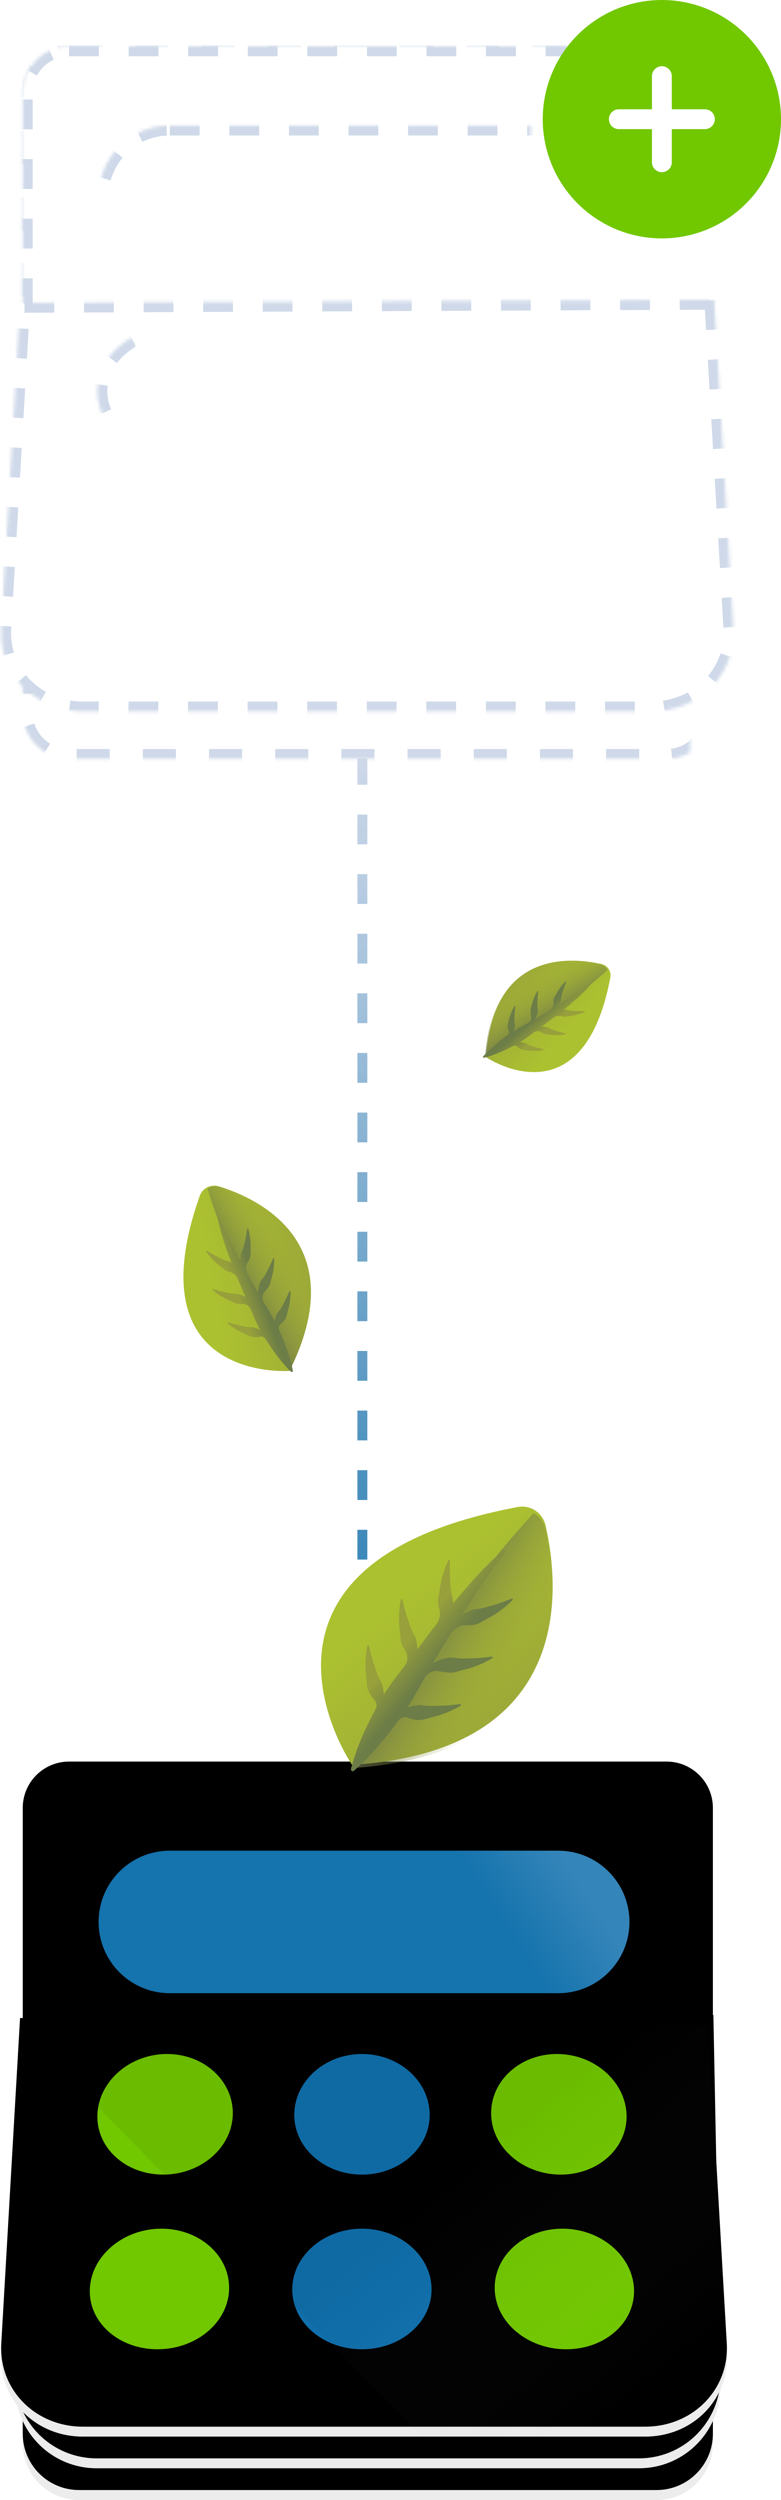<svg xmlns="http://www.w3.org/2000/svg" xmlns:xlink="http://www.w3.org/1999/xlink" width="236" height="755"><defs><path id="a" d="M20.875 0h180.542c7.732 0 14 6.268 14 14v187.217c0 7.732-6.268 14-14 14H20.875c-7.732 0-14-6.268-14-14V14c0-7.732 6.268-14 14-14z"/><path id="b" d="M20.875 0h180.542c7.732 0 14 6.268 14 14v161c0 7.732-6.268 14-14 14H20.875c-7.732 0-14-6.268-14-14V14c0-7.732 6.268-14 14-14z"/><path id="c" d="M51.313 23.913h117.374c11.886 0 21.521 9.636 21.521 21.522s-9.635 21.522-21.521 21.522H51.313c-11.886 0-21.521-9.636-21.521-21.522s9.635-21.522 21.521-21.522z"/><path id="d" d="M215.836 0l5.78 99.227c.809 13.874-10.343 25.12-24.908 25.12H25.292c-14.565 0-25.717-11.246-24.909-25.12L6.11.938 215.836 0z"/><path id="e" d="M109.374 45.217c11.41 0 20.57-8.154 20.461-18.212-.109-10.059-9.264-18.213-20.449-18.213-11.184 0-20.345 8.154-20.461 18.213-.116 10.058 9.04 18.212 20.449 18.212z"/><path id="f" d="M109.356 97.971c11.736 0 21.162-8.154 21.053-18.213-.11-10.058-9.53-18.212-21.04-18.212-11.511 0-20.937 8.154-21.053 18.212-.116 10.059 9.304 18.213 21.04 18.213z"/><path id="g" d="M49.304 45.217c11.41 0 20.831-8.154 21.043-18.212.212-10.059-8.684-18.213-19.868-18.213s-20.605 8.154-21.043 18.213C29 37.063 37.894 45.217 49.304 45.217z"/><path id="h" d="M47.602 97.971c11.737 0 21.422-8.154 21.634-18.213.212-10.058-8.948-18.212-20.459-18.212-11.51 0-21.196 8.154-21.634 18.212-.437 10.059 8.723 18.213 20.46 18.213z"/><path id="i" d="M169.444 45.217c11.41 0 20.31-8.154 19.88-18.212-.43-10.059-9.846-18.213-21.03-18.213-11.185 0-20.085 8.154-19.88 18.213.204 10.058 9.62 18.212 21.03 18.212z"/><path id="j" d="M171.11 97.971c11.736 0 20.901-8.154 20.471-18.213-.43-10.058-10.11-18.212-21.621-18.212s-20.677 8.154-20.472 18.212c.205 10.059 9.886 18.213 21.622 18.213z"/><path id="v" d="M20.875 0h180.542c7.732 0 14 6.268 14 14v187.217c0 7.732-6.268 14-14 14H20.875c-7.732 0-14-6.268-14-14V14c0-7.732 6.268-14 14-14z"/><path id="x" d="M215.417 96v107c0 9.389-7.611 17-17 17H23.875c-9.389 0-17-7.611-17-17V96.89c0-9.354 7.558-16.951 16.913-16.999l174.542-.89c9.389-.049 17.039 7.524 17.086 16.912V96z"/><path id="z" d="M215.567 76.522l2.136 108.674c.274 13.939-10.781 25.239-24.693 25.239H29.281c-13.911 0-24.967-11.3-24.693-25.239L6.705 77.532l208.862-1.01z"/><path id="C" d="M213.889 0l5.728 99.227c.8 13.874-10.25 25.12-24.683 25.12H25.066c-14.433 0-25.484-11.246-24.683-25.12L6.057.938 213.889 0z"/><linearGradient id="k" x1="50%" x2="50%" y1="0%" y2="100%"><stop offset="0%" stop-color="#CFD9E9"/><stop offset="100%" stop-color="#1573AD"/></linearGradient><linearGradient id="B" x1="95.424%" x2="76.328%" y1="48.019%" y2="51.343%"><stop offset="0%" stop-color="#3485B9"/><stop offset="100%" stop-color="#1573AD"/></linearGradient><linearGradient id="E" x1="56.4%" x2="100%" y1="42.235%" y2="73.783%"><stop offset="0%" stop-opacity=".102"/><stop offset="100%" stop-color="#E8E8E8" stop-opacity="0"/></linearGradient><linearGradient id="F" x1="44.453%" x2="97.135%" y1="44.027%" y2="88.747%"><stop offset="0%" stop-color="#ACC130"/><stop offset="100%" stop-color="#97A03B"/></linearGradient><linearGradient id="G" x1="67.96%" x2="26.828%" y1="64.627%" y2="35.881%"><stop offset="0%" stop-color="#97A03B" stop-opacity="0"/><stop offset="100%" stop-color="#575C55"/></linearGradient><linearGradient id="H" x1="38.847%" x2="51.179%" y1="38.705%" y2="52.665%"><stop offset="0%" stop-color="#97A03B"/><stop offset="100%" stop-color="#6C7D47"/></linearGradient><linearGradient id="I" x1="44.421%" x2="97.405%" y1="44.027%" y2="88.747%"><stop offset="0%" stop-color="#ACC130"/><stop offset="100%" stop-color="#97A03B"/></linearGradient><linearGradient id="J" x1="68.128%" x2="26.611%" y1="64.627%" y2="35.881%"><stop offset="0%" stop-color="#97A03B" stop-opacity="0"/><stop offset="100%" stop-color="#575C55"/></linearGradient><linearGradient id="K" x1="39.163%" x2="51.145%" y1="38.705%" y2="52.665%"><stop offset="0%" stop-color="#97A03B"/><stop offset="100%" stop-color="#6C7D47"/></linearGradient><linearGradient id="L" x1="44.486%" x2="96.852%" y1="44.027%" y2="88.747%"><stop offset="0%" stop-color="#ACC130"/><stop offset="100%" stop-color="#97A03B"/></linearGradient><linearGradient id="M" x1="67.667%" x2="27.206%" y1="64.627%" y2="35.881%"><stop offset="0%" stop-color="#97A03B" stop-opacity="0"/><stop offset="100%" stop-color="#575C55"/></linearGradient><linearGradient id="N" x1="39.362%" x2="51.124%" y1="38.705%" y2="52.665%"><stop offset="0%" stop-color="#97A03B"/><stop offset="100%" stop-color="#6C7D47"/></linearGradient><mask id="l" width="208.542" height="215.217" x="0" y="0" fill="#fff" maskContentUnits="userSpaceOnUse" maskUnits="objectBoundingBox"><use xlink:href="#a"/></mask><mask id="m" width="208.542" height="189" x="0" y="0" fill="#fff" maskContentUnits="userSpaceOnUse" maskUnits="objectBoundingBox"><use xlink:href="#b"/></mask><mask id="n" width="160.417" height="43.043" x="0" y="0" fill="#fff" maskContentUnits="userSpaceOnUse" maskUnits="objectBoundingBox"><use xlink:href="#c"/></mask><mask id="o" width="221.316" height="124.348" x="0" y="0" fill="#fff" maskContentUnits="userSpaceOnUse" maskUnits="objectBoundingBox"><use xlink:href="#d"/></mask><mask id="p" width="40.912" height="36.425" x="0" y="0" fill="#fff" maskContentUnits="userSpaceOnUse" maskUnits="objectBoundingBox"><use xlink:href="#e"/></mask><mask id="q" width="42.095" height="36.425" x="0" y="0" fill="#fff" maskContentUnits="userSpaceOnUse" maskUnits="objectBoundingBox"><use xlink:href="#f"/></mask><mask id="r" width="40.93" height="36.425" x="0" y="0" fill="#fff" maskContentUnits="userSpaceOnUse" maskUnits="objectBoundingBox"><use xlink:href="#g"/></mask><mask id="s" width="42.111" height="36.425" x="0" y="0" fill="#fff" maskContentUnits="userSpaceOnUse" maskUnits="objectBoundingBox"><use xlink:href="#h"/></mask><mask id="t" width="40.929" height="36.425" x="0" y="0" fill="#fff" maskContentUnits="userSpaceOnUse" maskUnits="objectBoundingBox"><use xlink:href="#i"/></mask><mask id="u" width="42.111" height="36.425" x="0" y="0" fill="#fff" maskContentUnits="userSpaceOnUse" maskUnits="objectBoundingBox"><use xlink:href="#j"/></mask><filter id="w" width="101.4%" height="101.4%" x="-.7%" y="-.7%" filterUnits="objectBoundingBox"><feOffset dy="-3" in="SourceAlpha" result="shadowOffsetInner1"/><feComposite in="shadowOffsetInner1" in2="SourceAlpha" k2="-1" k3="1" operator="arithmetic" result="shadowInnerInner1"/><feColorMatrix in="shadowInnerInner1" values="0 0 0 0 0.816 0 0 0 0 0.82 0 0 0 0 0.816 0 0 0 1 0"/></filter><filter id="y" width="101.4%" height="102.1%" x="-.7%" y="-1%" filterUnits="objectBoundingBox"><feOffset dy="-3" in="SourceAlpha" result="shadowOffsetInner1"/><feComposite in="shadowOffsetInner1" in2="SourceAlpha" k2="-1" k3="1" operator="arithmetic" result="shadowInnerInner1"/><feColorMatrix in="shadowInnerInner1" values="0 0 0 0 0.792 0 0 0 0 0.792 0 0 0 0 0.792 0 0 0 1 0"/></filter><filter id="A" width="101.4%" height="102.2%" x="-.7%" y="-1.1%" filterUnits="objectBoundingBox"><feOffset dy="-3" in="SourceAlpha" result="shadowOffsetInner1"/><feComposite in="shadowOffsetInner1" in2="SourceAlpha" k2="-1" k3="1" operator="arithmetic" result="shadowInnerInner1"/><feColorMatrix in="shadowInnerInner1" values="0 0 0 0 0.792 0 0 0 0 0.792 0 0 0 0 0.792 0 0 0 1 0"/></filter><filter id="D" width="101.4%" height="102.4%" x="-.7%" y="-1.2%" filterUnits="objectBoundingBox"><feOffset dy="-3" in="SourceAlpha" result="shadowOffsetInner1"/><feComposite in="shadowOffsetInner1" in2="SourceAlpha" k2="-1" k3="1" operator="arithmetic" result="shadowInnerInner1"/><feColorMatrix in="shadowInnerInner1" values="0 0 0 0 0.793 0 0 0 0 0.793 0 0 0 0 0.793 0 0 0 1 0"/></filter></defs><g fill="none" fill-rule="evenodd"><path fill="url(#k)" d="M3 305v1H0v-1h3zm0-18v9H0v-9h3zm0-18v9H0v-9h3zm0-18v9H0v-9h3zm0-18v9H0v-9h3zm0-18v9H0v-9h3zm0-18v9H0v-9h3zm0-18v9H0v-9h3zm0-18v9H0v-9h3zm0-18v9H0v-9h3zm0-18v9H0v-9h3zm0-18v9H0v-9h3zm0-18v9H0v-9h3zm0-18v9H0v-9h3zm0-18v9H0v-9h3zm0-18v9H0v-9h3zm0-18v9H0v-9h3zM3 0v8H0V0h3z" transform="translate(108 229)"/><g fill="#FFF" stroke="#CFD9E9" stroke-width="6" transform="translate(0 14)"><use stroke-dasharray="10" mask="url(#l)" xlink:href="#a"/><use stroke-dasharray="9" mask="url(#m)" xlink:href="#b"/><use stroke-dasharray="9" mask="url(#n)" xlink:href="#c"/><g stroke-dasharray="9" transform="translate(0 76.522)"><use mask="url(#o)" xlink:href="#d"/><use mask="url(#p)" xlink:href="#e"/><use mask="url(#q)" xlink:href="#f"/><use mask="url(#r)" xlink:href="#g"/><use mask="url(#s)" xlink:href="#h"/><use mask="url(#t)" xlink:href="#i"/><use mask="url(#u)" xlink:href="#j"/></g></g><g transform="translate(164)"><circle cx="36" cy="36" r="36" fill="#71C700"/><path fill="#FFF" d="M23 33h26a3 3 0 110 6H23a3 3 0 110-6z"/><path fill="#FFF" d="M39 23v26a3 3 0 11-6 0V23a3 3 0 116 0z"/></g><g transform="translate(0 535)"><use fill="#EBECEB" xlink:href="#v"/><use fill="#000" filter="url(#w)" xlink:href="#v"/><use fill="#EBECEB" xlink:href="#x"/><use fill="#000" filter="url(#y)" xlink:href="#x"/><use fill="#EBECEB" xlink:href="#z"/><use fill="#000" filter="url(#A)" xlink:href="#z"/><path fill="url(#B)" d="M51.313 23.913h117.374c11.886 0 21.521 9.636 21.521 21.522s-9.635 21.522-21.521 21.522H51.313c-11.886 0-21.521-9.636-21.521-21.522s9.635-21.522 21.521-21.522z"/><g transform="translate(0 76.522)"><use fill="#EBECEB" xlink:href="#C"/><use fill="#000" filter="url(#D)" xlink:href="#C"/><path fill="#1070AD" d="M109.374 45.217c11.41 0 20.57-8.154 20.461-18.212-.109-10.059-9.264-18.213-20.449-18.213-11.184 0-20.345 8.154-20.461 18.213-.116 10.058 9.04 18.212 20.449 18.212zm-.018 52.754c11.736 0 21.162-8.154 21.053-18.213-.11-10.058-9.53-18.212-21.04-18.212-11.511 0-20.937 8.154-21.053 18.212-.116 10.059 9.304 18.213 21.04 18.213z"/><path fill="#71C700" d="M49.304 45.217c11.41 0 20.831-8.154 21.043-18.212.212-10.059-8.684-18.213-19.868-18.213s-20.605 8.154-21.043 18.213C29 37.063 37.894 45.217 49.304 45.217zm-1.702 52.754c11.737 0 21.422-8.154 21.634-18.213.212-10.058-8.948-18.212-20.459-18.212-11.51 0-21.196 8.154-21.634 18.212-.437 10.059 8.723 18.213 20.46 18.213zm121.842-52.754c11.41 0 20.31-8.154 19.88-18.212-.43-10.059-9.846-18.213-21.03-18.213-11.185 0-20.085 8.154-19.88 18.213.204 10.058 9.62 18.212 21.03 18.212zm1.666 52.754c11.736 0 20.901-8.154 20.471-18.213-.43-10.058-10.11-18.212-21.621-18.212s-20.677 8.154-20.472 18.212c.205 10.059 9.886 18.213 21.622 18.213z"/><path fill="url(#E)" d="M213.889 0l5.728 99.227c.8 13.874-10.25 25.12-24.683 25.12h-67.448L6.057.939 213.889 0z" opacity=".531" style="mix-blend-mode:darken"/></g></g><g fill-rule="nonzero"><path fill="url(#F)" d="M9.374 78S-32.114 17.263 59.472.124c3.822-.716 7.514 1.747 8.382 5.548C72.031 23.947 77.08 73.797 9.374 78z" transform="translate(97 455)"/><path fill="url(#G)" d="M67.841 6.765A7.294 7.294 0 0064.23 2C33.697 35.145 9 79 9 79c68.124-4.199 63.043-53.983 58.841-72.235z" transform="translate(97 455)"/><path fill="url(#H)" d="M51.186 30.003c-.727.213-1.45.425-2.182.599-.728.188-1.487.27-2.233.367a7.022 7.022 0 00-2.125.613 15.88 15.88 0 00-1.985 1.12l1.64-2.632 2.722-4.254c.902-1.426 1.882-2.783 2.806-4.196 1.893-2.785 3.878-5.479 6.058-8.046L55.355 13l-1.946 1.676-.978.845c-.318.29-.613.596-.921.893-1.195 1.215-2.46 2.397-3.591 3.668-2.346 2.493-4.552 5.09-6.778 7.68l-1.248 1.53a7.03 7.03 0 00-.165-1.636c-.168-.732-.354-1.475-.428-2.223-.092-.747-.142-1.5-.194-2.256-.053-.755-.118-1.52-.126-2.283-.09-1.54-.034-3.08-.02-4.668l-.423-.104a29.934 29.934 0 00-1.713 4.496c-.234.773-.412 1.56-.6 2.351a43.692 43.692 0 00-.4 2.401c-.112.807-.273 1.619-.396 2.439a6.454 6.454 0 00.267 2.915c.522 1.705.146 3.56-.951 4.965l-.02.026c-1.91 2.447-3.762 4.928-5.628 7.403a16.232 16.232 0 00-.21-2.212 7.041 7.041 0 00-.708-2.097c-.346-.667-.712-1.338-.97-2.045-.277-.7-.514-1.415-.753-2.135-.24-.718-.494-1.442-.694-2.179-.472-1.468-.802-2.974-1.187-4.514l-.435.004a29.862 29.862 0 00-.534 4.782c-.032.809-.01 1.614.007 2.428.057.806.113 1.618.214 2.424.093.809.14 1.634.226 2.46.103.82.341 1.61.74 2.334.18.319.375.633.586.94 1.032 1.493.916 3.5-.195 4.934-.954 1.232-1.911 2.462-2.856 3.7a65.651 65.651 0 00-3.366 4.852c-.028-.661-.1-1.295-.199-1.921a7.067 7.067 0 00-.707-2.097c-.347-.666-.713-1.34-.972-2.044-.276-.7-.512-1.417-.751-2.136-.242-.718-.495-1.441-.695-2.18-.47-1.467-.802-2.973-1.187-4.513l-.435.004a29.9 29.9 0 00-.534 4.782c-.032.808-.008 1.614.007 2.427.057.807.113 1.618.214 2.425.093.808.14 1.634.228 2.46.101.82.34 1.608.738 2.334.406.716.879 1.412 1.474 2.037.684.716.86 1.77.405 2.649-1.175 2.275-3.266 6.406-4.227 8.679-1.314 3.175-2.517 6.417-3.32 9.894l.668.406c2.714-2.3 5.084-4.802 7.341-7.369a120.82 120.82 0 006.368-7.943c.036-.048.07-.096.107-.144.645-.877 1.793-1.155 2.8-.743.744.304 1.507.49 2.266.613a6.469 6.469 0 002.444-.113c.804-.205 1.595-.445 2.385-.639a44.13 44.13 0 002.348-.638c.768-.267 1.533-.523 2.278-.833a29.883 29.883 0 004.3-2.156l-.147-.41c-1.577.172-3.104.382-4.643.447-.76.068-1.527.081-2.284.103-.758.024-1.51.05-2.263.034-.751 0-1.509-.11-2.254-.204a7.028 7.028 0 00-2.21.061c-.795.159-1.587.365-2.405.668a81.15 81.15 0 002.719-4.563c.673-1.247 1.6-2.917 2.42-4.382.87-1.558 2.641-2.429 4.388-2.067.854.177 1.728.227 2.517.357.818.123 1.64.074 2.445-.115.804-.205 1.594-.445 2.385-.637.79-.185 1.572-.413 2.347-.639.769-.267 1.533-.524 2.28-.834a29.833 29.833 0 004.3-2.156l-.148-.409c-1.578.171-3.105.382-4.644.448-.76.067-1.527.08-2.284.103-.757.024-1.51.05-2.263.033-.751 0-1.507-.11-2.253-.203a7.037 7.037 0 00-2.211.06c-1.4.28-2.791.693-4.338 1.58 1.74-2.88 3.457-5.78 5.24-8.63l.066-.113c1.046-1.759 2.964-2.872 5.005-2.751.577.035 1.147.014 1.708-.037a6.492 6.492 0 002.337-.722c.728-.4 1.433-.831 2.15-1.215.72-.377 1.42-.794 2.113-1.207.677-.45 1.354-.89 1.999-1.377A29.917 29.917 0 0058 28.094l-.245-.36c-1.483.562-2.909 1.148-4.383 1.597-.719.256-1.459.46-2.186.672z" transform="translate(97 455)"/><path fill="url(#I)" d="M6.026 50S-20.644 11.066 38.232.08c2.457-.46 4.83 1.12 5.389 3.556C46.306 15.35 49.55 47.306 6.026 50z" transform="rotate(-60 362.001 161.467)"/><path fill="url(#J)" d="M43.62 4.032A4.647 4.647 0 0041.31 1C21.79 22.092 6 50 6 50c43.555-2.672 40.306-34.353 37.62-45.968z" transform="rotate(-60 362.001 161.467)"/><path fill="url(#K)" d="M32.69 18.912c-.461.137-.918.273-1.381.385-.46.12-.941.173-1.413.235-.473.06-.916.192-1.344.393-.424.208-.84.436-1.256.719l1.037-1.689 1.722-2.73c.57-.915 1.191-1.786 1.775-2.692 1.198-1.788 2.454-3.517 3.833-5.165L35.327 8l-1.231 1.076-.62.542c-.2.186-.387.383-.582.573-.756.78-1.557 1.538-2.272 2.354-1.484 1.6-2.88 3.267-4.288 4.93l-.79.981c.001-.351-.023-.7-.104-1.05-.106-.47-.224-.946-.27-1.427-.059-.48-.09-.962-.123-1.447-.034-.485-.075-.976-.08-1.466-.056-.988-.021-1.976-.013-2.996l-.267-.066c-.433.924-.8 1.89-1.084 2.885-.148.497-.26 1.001-.38 1.51-.093.51-.187 1.023-.253 1.54-.07.518-.172 1.039-.25 1.565a4.214 4.214 0 00.169 1.871 3.558 3.558 0 01-.602 3.186l-.013.018c-1.208 1.57-2.38 3.162-3.56 4.75-.01-.493-.061-.959-.133-1.419a4.57 4.57 0 00-.448-1.346c-.22-.428-.45-.859-.614-1.312-.175-.45-.325-.909-.476-1.37-.152-.461-.313-.926-.439-1.399-.298-.942-.508-1.909-.751-2.897l-.275.003a19.462 19.462 0 00-.338 3.068c-.02.52-.006 1.036.004 1.559.036.517.072 1.038.136 1.555.059.52.089 1.05.143 1.58.065.526.216 1.032.468 1.497.114.205.237.406.37.603.653.959.58 2.246-.123 3.167-.603.79-1.209 1.58-1.806 2.375a41.648 41.648 0 00-2.13 3.114 11.088 11.088 0 00-.126-1.233 4.57 4.57 0 00-.448-1.346c-.219-.428-.45-.86-.614-1.312-.175-.45-.324-.91-.475-1.37-.153-.462-.313-.926-.44-1.4-.298-.941-.508-1.908-.751-2.896l-.275.002a19.488 19.488 0 00-.338 3.069c-.02.519-.005 1.036.004 1.558.036.518.072 1.039.136 1.556.059.519.089 1.049.144 1.579.064.526.215 1.032.467 1.498.257.46.556.906.933 1.307.432.46.543 1.136.256 1.7-.743 1.46-2.067 4.112-2.674 5.57-.832 2.038-1.593 4.119-2.101 6.35l.423.261c1.716-1.476 3.216-3.082 4.644-4.73a77.312 77.312 0 004.029-5.097l.067-.093c.408-.562 1.134-.74 1.772-.476.47.195.953.314 1.433.393.518.08 1.037.048 1.546-.073.51-.131 1.01-.285 1.51-.41.5-.118.994-.264 1.485-.41.486-.17.97-.335 1.441-.534a18.729 18.729 0 002.72-1.383l-.092-.263c-.998.11-1.964.245-2.938.286-.481.044-.966.052-1.445.067-.48.015-.955.031-1.431.021-.476 0-.955-.07-1.427-.13a4.342 4.342 0 00-1.398.039 9.72 9.72 0 00-1.521.428 52.773 52.773 0 001.72-2.928c.425-.8 1.012-1.873 1.53-2.812.551-1 1.672-1.56 2.777-1.327.54.114 1.094.146 1.592.229.518.08 1.038.047 1.547-.074.509-.131 1.009-.286 1.51-.409.5-.119.994-.265 1.484-.41.486-.171.97-.336 1.442-.535a18.78 18.78 0 002.72-1.383l-.093-.263c-.998.11-1.964.245-2.938.287-.48.043-.966.052-1.445.066-.479.016-.955.032-1.431.022-.476 0-.954-.07-1.426-.131a4.407 4.407 0 00-1.399.039c-.885.18-1.766.444-2.744 1.014 1.1-1.848 2.187-3.71 3.315-5.539l.042-.073c.661-1.128 1.875-1.843 3.166-1.765.365.022.726.009 1.08-.024a4.078 4.078 0 001.48-.463c.46-.257.906-.534 1.36-.78.455-.242.897-.51 1.336-.774.429-.289.857-.572 1.265-.884A19.19 19.19 0 0037 17.688l-.155-.232c-.938.36-1.84.737-2.773 1.025-.455.165-.923.295-1.383.431z" transform="rotate(-60 362.001 161.467)"/><path fill="url(#L)" d="M4.726 38.127S-15.224 8.833 28.816.567c1.837-.346 3.612.842 4.03 2.675 2.008 8.815 4.437 32.858-28.12 34.885z" transform="matrix(0 -1 -1 0 185 324)"/><path fill="url(#M)" d="M32.794 3.728a3.497 3.497 0 00-1.72-2.287C16.54 17.35 4.782 38.4 4.782 38.4c32.431-2.016 30.013-25.912 28.012-34.673z" transform="matrix(0 -1 -1 0 185 324)"/><path fill="url(#N)" d="M24.42 14.96c-.344.103-.684.206-1.03.29-.343.09-.7.13-1.052.176a3.27 3.27 0 00-1.002.296 7.77 7.77 0 00-.936.54l.773-1.27 1.284-2.053c.425-.688.887-1.343 1.322-2.025a45.562 45.562 0 012.856-3.884l-.25-.277-.918.81-.46.407c-.15.14-.29.288-.435.431-.563.586-1.16 1.157-1.693 1.77-1.106 1.204-2.146 2.458-3.195 3.708l-.588.738c0-.264-.018-.527-.078-.79-.08-.353-.167-.711-.202-1.073-.044-.36-.067-.723-.092-1.088-.025-.365-.055-.734-.059-1.102-.042-.744-.016-1.487-.01-2.254l-.199-.05a14.677 14.677 0 00-.807 2.17c-.11.374-.195.753-.283 1.135-.07.384-.14.77-.189 1.16-.053.388-.129.78-.186 1.176a3.188 3.188 0 00.126 1.408 2.7 2.7 0 01-.449 2.396l-.01.013c-.9 1.18-1.773 2.378-2.652 3.573a7.96 7.96 0 00-.1-1.068 3.488 3.488 0 00-.333-1.012c-.164-.322-.336-.646-.458-.987-.13-.338-.242-.683-.355-1.03-.113-.347-.232-.697-.327-1.052-.222-.709-.378-1.436-.56-2.18l-.204.003c-.143.755-.23 1.529-.252 2.308-.015.39-.005.779.003 1.172.027.389.053.78.1 1.17.045.39.067.789.108 1.187.048.396.16.777.349 1.127.085.153.176.305.276.453.486.721.431 1.69-.092 2.382-.45.595-.901 1.189-1.346 1.786a31.882 31.882 0 00-1.588 2.342 8.36 8.36 0 00-.093-.927c-.06-.355-.17-.69-.334-1.013-.163-.321-.336-.646-.458-.986-.13-.338-.241-.684-.354-1.031-.114-.347-.233-.696-.327-1.052-.222-.709-.379-1.435-.56-2.179l-.205.002a14.79 14.79 0 00-.252 2.308c-.015.39-.004.78.003 1.172.027.39.054.781.101 1.17.044.39.067.79.108 1.188.047.396.16.776.348 1.126.191.346.414.682.695.984.322.345.405.854.19 1.278-.553 1.098-1.54 3.092-1.992 4.19-.62 1.532-1.187 3.097-1.565 4.775l.315.196c1.279-1.11 2.396-2.318 3.46-3.557a57.925 57.925 0 003.002-3.834l.05-.07a1.09 1.09 0 011.321-.358c.35.147.71.236 1.068.296.386.06.773.036 1.152-.055.38-.098.752-.215 1.124-.308.374-.09.742-.199 1.107-.308.363-.129.723-.252 1.075-.402a13.97 13.97 0 002.026-1.04l-.069-.198c-.743.082-1.463.184-2.189.215-.358.033-.72.04-1.077.05-.357.012-.711.024-1.066.016-.354 0-.711-.053-1.063-.098a3.196 3.196 0 00-1.042.03 7.133 7.133 0 00-1.134.322c.451-.72.878-1.454 1.282-2.203.317-.602.755-1.408 1.141-2.115.41-.752 1.245-1.172 2.069-.997.403.085.815.109 1.186.172.386.06.774.035 1.153-.056.379-.099.752-.215 1.124-.307.373-.09.742-.2 1.107-.309.362-.129.723-.252 1.075-.402a14.186 14.186 0 002.027-1.04l-.07-.198c-.744.082-1.464.184-2.189.216-.359.032-.72.039-1.077.05-.357.011-.712.023-1.067.016-.354 0-.71-.053-1.062-.099a3.252 3.252 0 00-1.042.03c-.66.135-1.316.334-2.045.763.82-1.39 1.63-2.79 2.47-4.167l.031-.054c.493-.849 1.397-1.386 2.36-1.328.272.017.54.007.805-.018a3.01 3.01 0 001.102-.348c.342-.193.675-.402 1.013-.587.34-.182.67-.383.996-.582.32-.217.638-.43.942-.665a14.266 14.266 0 001.709-1.527l-.116-.174c-.7.271-1.371.554-2.066.77-.34.125-.688.223-1.03.325z" transform="matrix(0 -1 -1 0 185 324)"/></g></g></svg>
